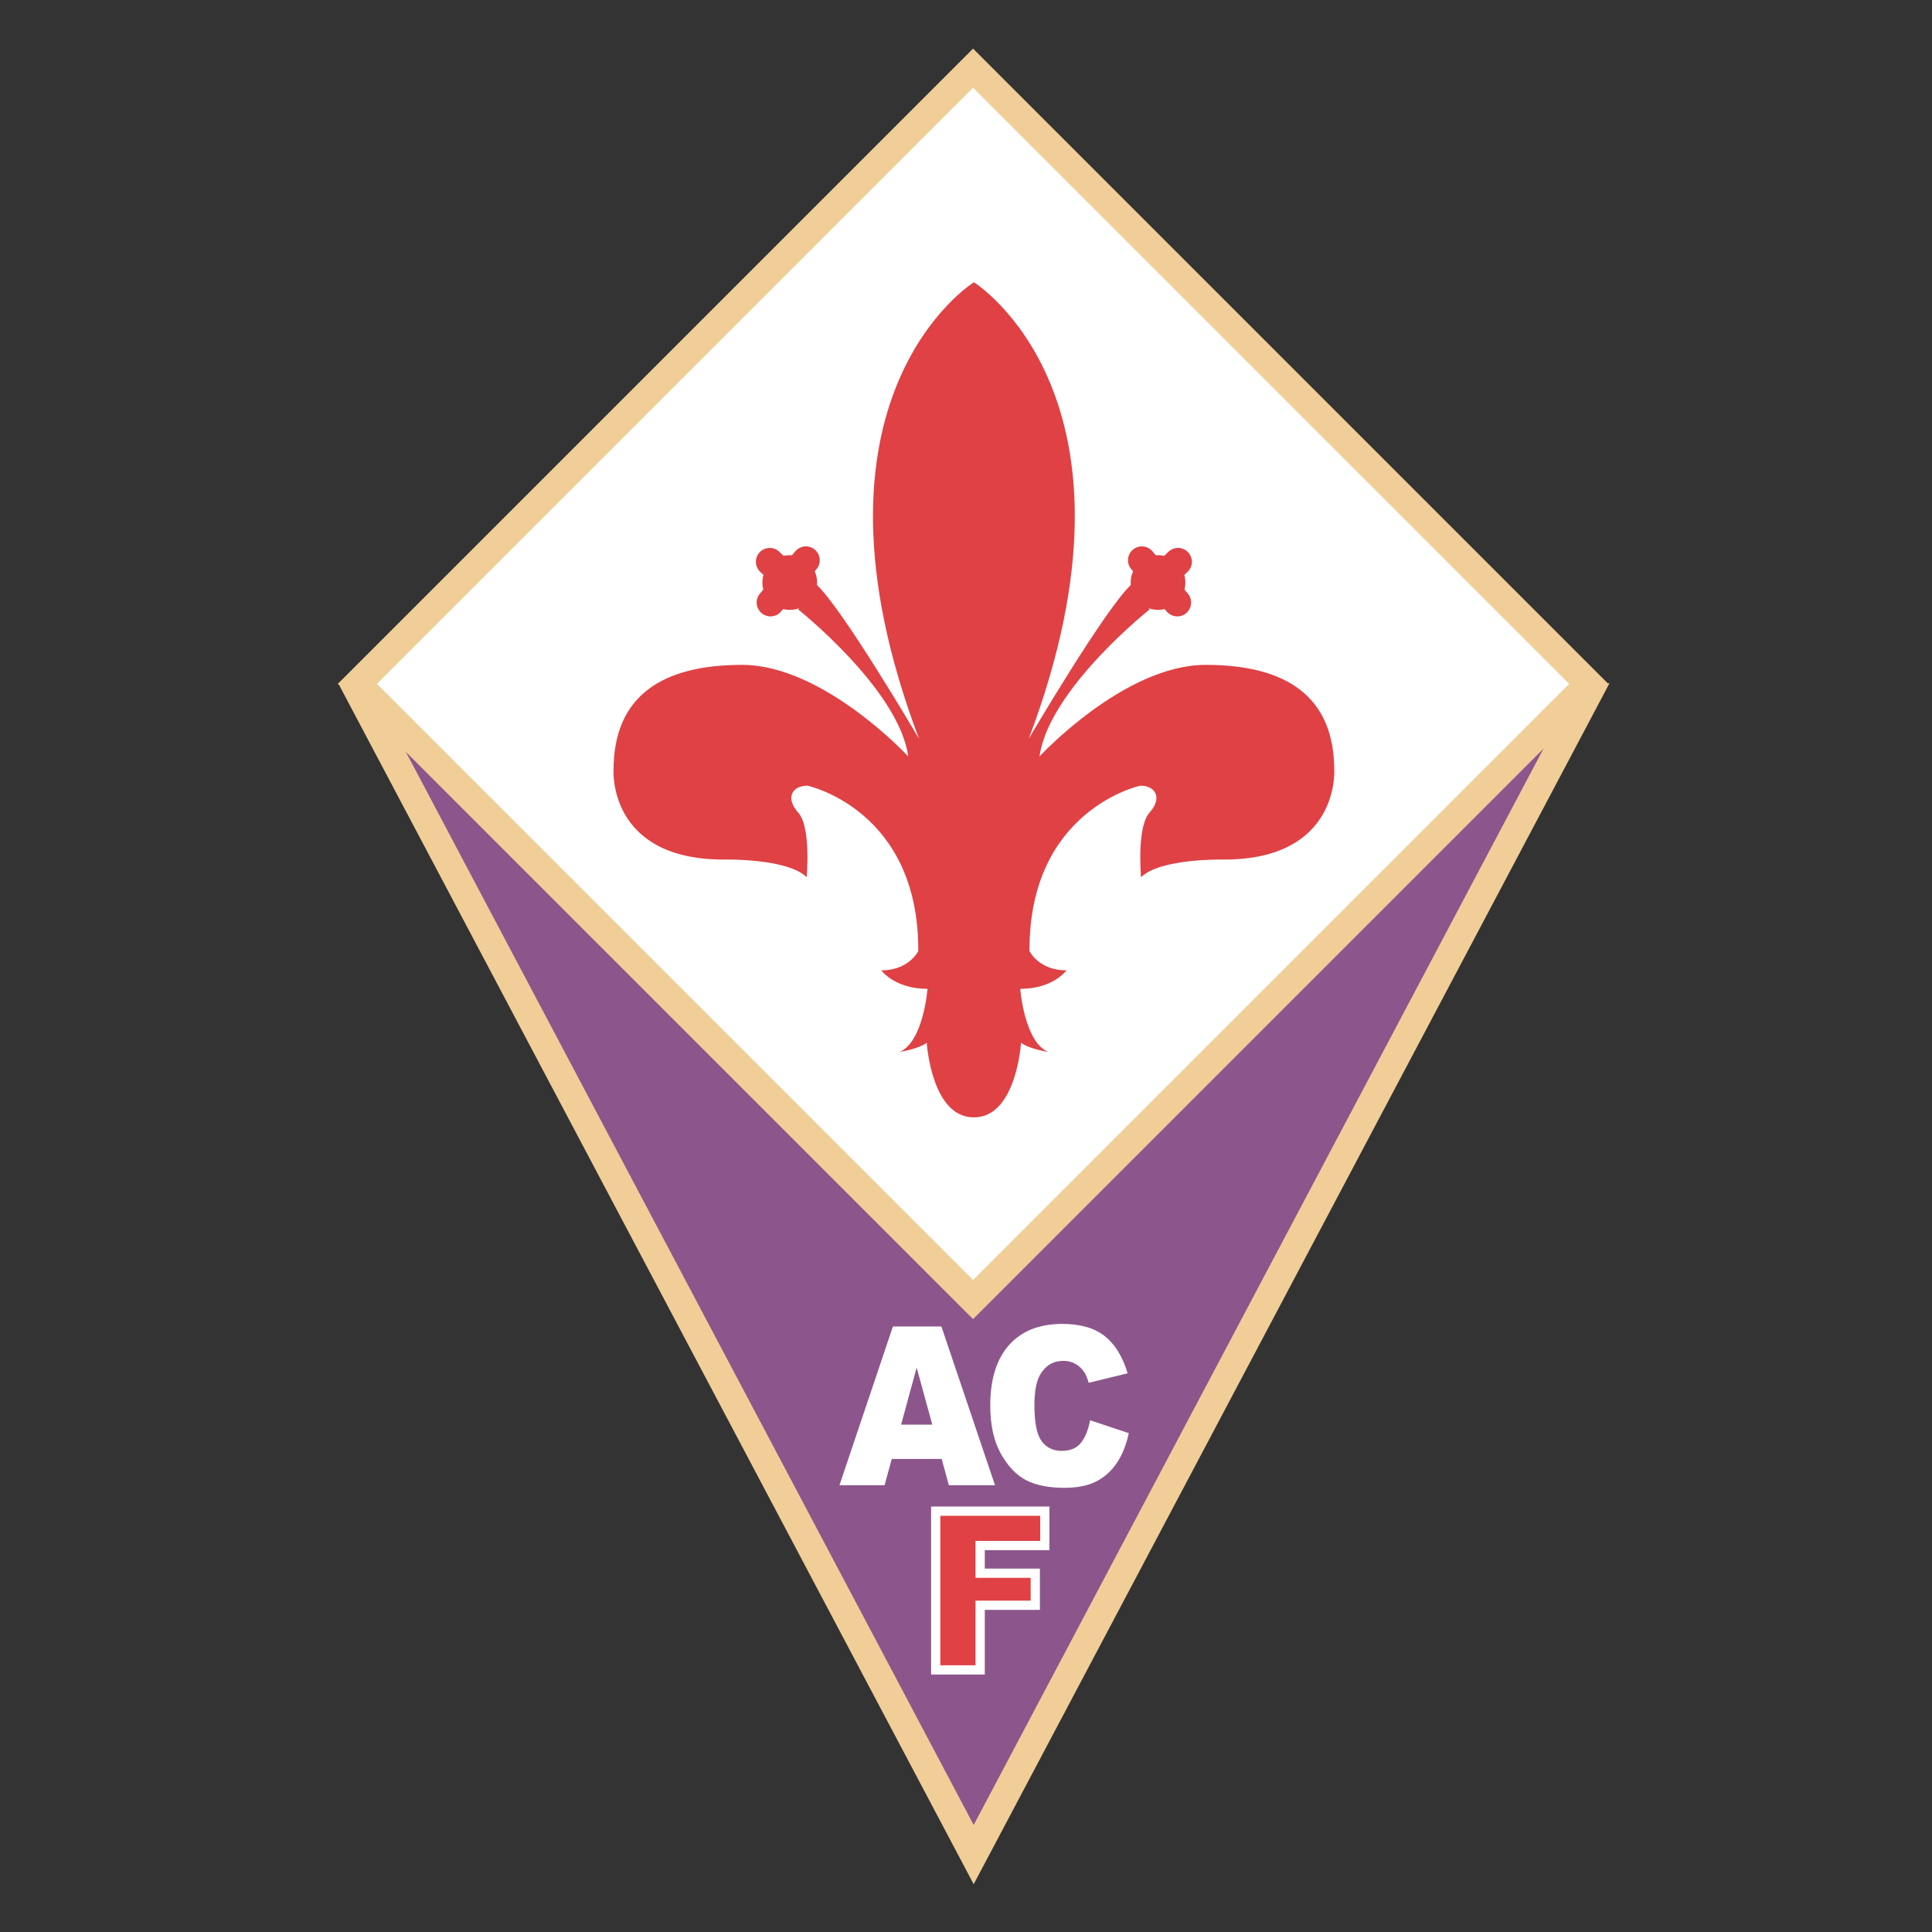 <?xml version="1.0" encoding="UTF-8" standalone="no"?>
<svg
   xmlns:dc="http://purl.org/dc/elements/1.1/"
   xmlns:cc="http://creativecommons.org/ns#"
   xmlns:rdf="http://www.w3.org/1999/02/22-rdf-syntax-ns#"
   xmlns:svg="http://www.w3.org/2000/svg"
   xmlns="http://www.w3.org/2000/svg"
   xmlns:sodipodi="http://sodipodi.sourceforge.net/DTD/sodipodi-0.dtd"
   xmlns:inkscape="http://www.inkscape.org/namespaces/inkscape"
   version="1.1"
   id="Layer_1"
   x="0px"
   y="0px"
   viewBox="0 0 1000 1000"
   xml:space="preserve"
   sodipodi:docname="ACF Fiorentina.svg"
   width="1000"
   height="1000"
   inkscape:version="1.0.1 (3bc2e813f5, 2020-09-07)"><rect x="0" y="0" width="1000" height="1000" fill="#333333" stroke="none"/><defs
   id="defs31" /><sodipodi:namedview
   pagecolor="#ffffff"
   bordercolor="#666666"
   borderopacity="1"
   objecttolerance="10"
   gridtolerance="10"
   guidetolerance="10"
   inkscape:pageopacity="0"
   inkscape:pageshadow="2"
   inkscape:window-width="1920"
   inkscape:window-height="1017"
   id="namedview29"
   showgrid="false"
   inkscape:zoom="0.827"
   inkscape:cx="500"
   inkscape:cy="500"
   inkscape:window-x="-8"
   inkscape:window-y="-8"
   inkscape:window-maximized="1"
   inkscape:current-layer="Layer_1"
   inkscape:document-rotation="0" />











<g
   id="g871"
   transform="matrix(4.403,0,0,4.403,-808.117,-1359.963)"><polygon
     style="fill:#8c568c;stroke:#f1ce98;stroke-width:3.257"
     points="298,526.89 226.624,392.008 239.107,395.265 359.063,395.265 369.444,391.94 "
     id="polygon2" /><rect
     x="246.816"
     y="338.091"
     transform="matrix(0.707,-0.707,0.707,0.707,-187.977,324.732)"
     style="fill:#ffffff;stroke:#f1ce98;stroke-width:3.257"
     width="102.369"
     height="102.369"
     id="rect4" /><path
     style="fill:#ffffff"
     d="m 289.468,476.343 1.828,-6.701 1.838,6.701 z m 5.612,7.124 h 5.427 l -6.303,-18.659 h -5.698 l -6.284,18.659 h 5.304 l 0.842,-3.087 h 5.871 z"
     id="path6" /><path
     style="fill:#ffffff"
     d="m 311.688,475.833 4.546,1.515 c -0.305,1.416 -0.785,2.6 -1.44,3.549 -0.656,0.95 -1.469,1.666 -2.438,2.15 -0.969,0.483 -2.202,0.725 -3.7,0.725 -1.827,0 -3.316,-0.294 -4.468,-0.882 -1.15,-0.589 -2.145,-1.624 -2.982,-3.105 -0.838,-1.482 -1.257,-3.379 -1.257,-5.69 0,-3.082 0.737,-5.451 2.21,-7.107 1.474,-1.655 3.561,-2.483 6.264,-2.483 2.109,0 3.768,0.477 4.975,1.427 1.206,0.951 2.107,2.411 2.7,4.38 l -4.58,1.114 c -0.16,-0.559 -0.329,-0.968 -0.508,-1.228 -0.287,-0.433 -0.64,-0.767 -1.059,-1.001 -0.418,-0.233 -0.886,-0.35 -1.4,-0.35 -1.175,0 -2.075,0.521 -2.701,1.566 -0.474,0.774 -0.71,1.991 -0.71,3.649 0,2.055 0.282,3.463 0.847,4.226 0.563,0.762 1.352,1.142 2.363,1.142 0.987,0 1.731,-0.307 2.238,-0.921 0.506,-0.613 0.872,-1.506 1.1,-2.676 z"
     id="path8" /><path
     style="fill:#df4145;stroke:#ffffff;stroke-width:1.086"
     d="m 293.538,486.52 h 12.823 v 4.037 h -7.599 v 3.256 h 6.479 v 3.767 h -6.479 v 7.6 h -5.225 v -18.66 z"
     id="path10" /><path
     style="fill:#df4145"
     d="m 276.38,380.567 c 1.774,0 3.214,-1.439 3.214,-3.214 0,-1.775 -1.439,-3.215 -3.214,-3.215 -1.776,0 -3.216,1.439 -3.216,3.215 0,1.774 1.439,3.214 3.216,3.214 z"
     id="path12" /><line
     style="fill:none;stroke:#df4145;stroke-width:3.257;stroke-linecap:round"
     x1="274.117"
     y1="379.704"
     x2="278.278"
     y2="374.729"
     id="line14" /><line
     style="fill:none;stroke:#df4145;stroke-width:3.257;stroke-linecap:round"
     x1="276.65"
     y1="377.443"
     x2="274.026"
     y2="374.91"
     id="line16" /><g
     id="g20">
	<path
   style="fill:#df4145"
   d="m 298.05,342.071 c 0,0 21.62,13.479 6.423,53.646 0,0 9.138,-15.56 12.122,-18.184 l 2.08,2.985 c 0,0 -11.851,9.408 -12.936,17.278 0,0 9.951,-10.765 19.54,-10.765 9.59,0 15.108,3.799 15.108,12.393 0,0 0.633,10.494 -12.938,10.494 0,0 -7.508,-0.181 -9.771,2.08 0,0 -0.542,-5.88 0.995,-7.6 1.539,-1.719 0.724,-3.165 -1.085,-3.165 0,0 -13.117,2.804 -13.026,19.449 0,0 1.085,2.262 4.342,2.262 0,0 -1.537,2.171 -5.428,2.171 0,0 0.452,6.152 3.257,7.418 0,0 -2.262,-0.361 -3.166,-1.085 0,0 -0.543,8.774 -5.519,8.774 H 298 c -4.976,0 -5.519,-8.774 -5.519,-8.774 -0.904,0.724 -3.166,1.085 -3.166,1.085 2.805,-1.266 3.257,-7.418 3.257,-7.418 -3.891,0 -5.428,-2.171 -5.428,-2.171 3.256,0 4.342,-2.262 4.342,-2.262 0.091,-16.646 -13.026,-19.449 -13.026,-19.449 -1.81,0 -2.624,1.446 -1.086,3.165 1.538,1.72 0.995,7.6 0.995,7.6 -2.262,-2.261 -9.77,-2.08 -9.77,-2.08 -13.569,0 -12.936,-10.494 -12.936,-10.494 0,-8.594 5.518,-12.393 15.107,-12.393 9.589,0 19.54,10.765 19.54,10.765 -1.086,-7.871 -12.936,-17.278 -12.936,-17.278 l 2.081,-2.985 c 2.984,2.624 12.122,18.184 12.122,18.184 C 276.38,355.551 298,342.071 298,342.071 Z"
   id="path18" />
</g><path
     style="fill:#df4145"
     d="m 319.67,380.567 c -1.774,0 -3.214,-1.439 -3.214,-3.214 0,-1.775 1.439,-3.215 3.214,-3.215 1.776,0 3.216,1.439 3.216,3.215 0,1.774 -1.44,3.214 -3.216,3.214 z"
     id="path22" /><line
     style="fill:none;stroke:#df4145;stroke-width:3.257;stroke-linecap:round"
     x1="321.933"
     y1="379.704"
     x2="317.77"
     y2="374.729"
     id="line24" /><line
     style="fill:none;stroke:#df4145;stroke-width:3.257;stroke-linecap:round"
     x1="319.398"
     y1="377.443"
     x2="322.023"
     y2="374.91"
     id="line26" /></g>
</svg>
